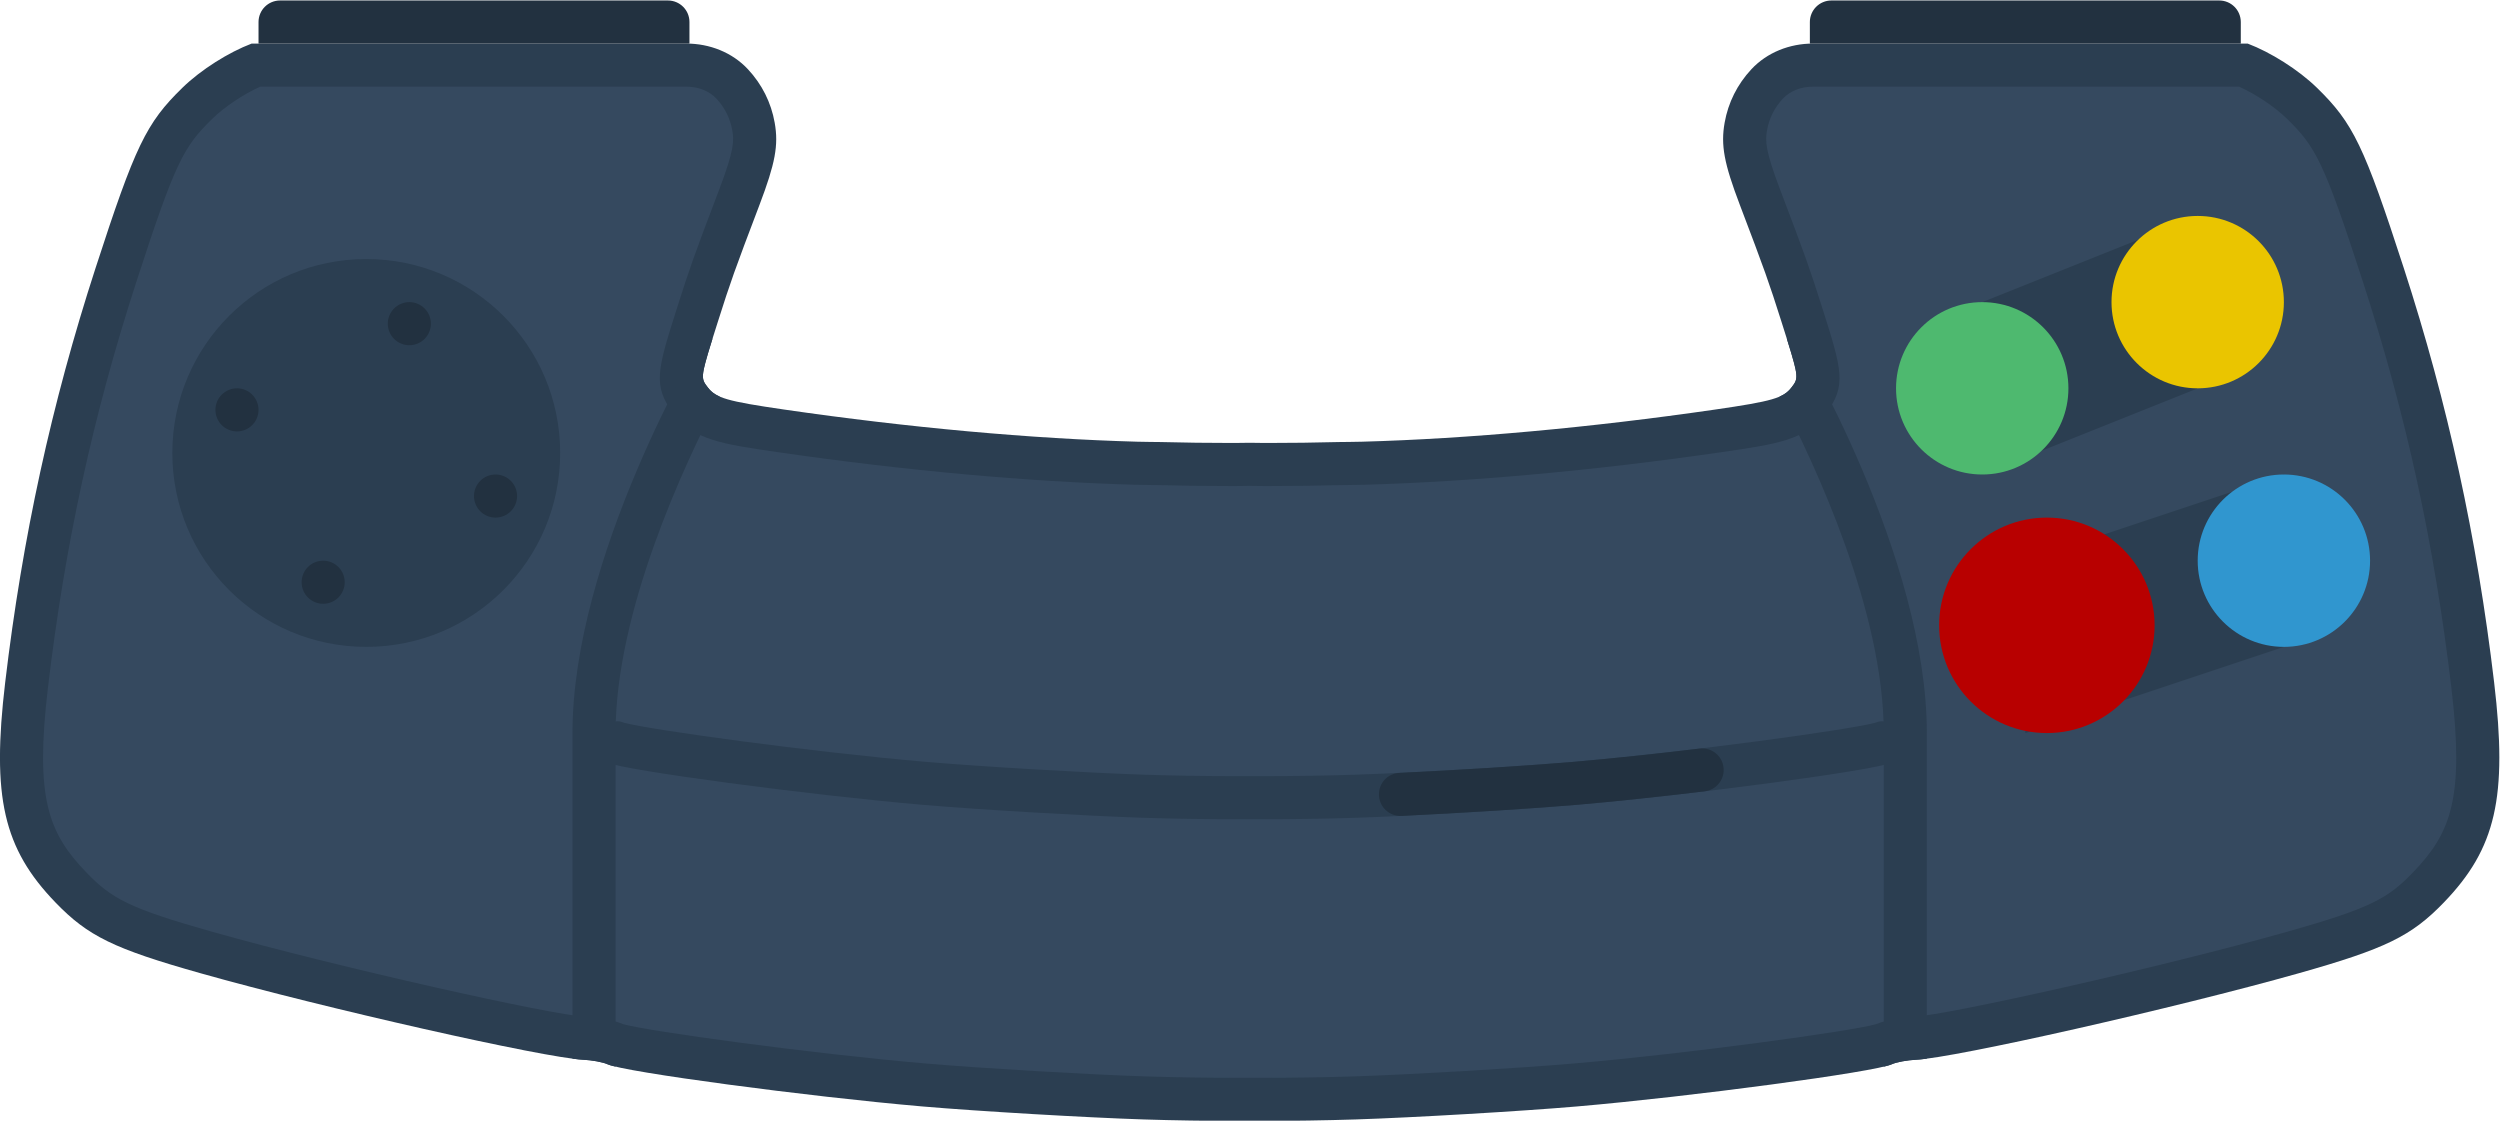 <svg height="138.667" viewBox="0 0 309.333 138.667" width="309.333" xmlns="http://www.w3.org/2000/svg" xmlns:xlink="http://www.w3.org/1999/xlink"><clipPath id="a"><path d="m0 256h256v-256h-256z"/></clipPath><g clip-path="url(#a)" transform="matrix(1.333 0 0 -1.333 -16 240)"><path d="m0 0h-40.364c-2.144 0-4.245-.817-5.706-2.387-1.293-1.389-2.149-3.079-2.481-4.964-.367-2.08-.055-3.76 1.413-7.621 2.318-6.099 2.694-7.158 3.853-10.813 1.662-5.246 1.653-5.205.944-6.134-.75-.983-1.781-1.281-7.117-2.056-11.567-1.679-22.955-2.711-32.764-2.981-1.072-.03-1.344-.016-2.13-.031-2.195-.057-4.431-.086-6.672-.086-.063 0-.125 0-.188 0-.479 0-.948.015-1.426.018-.478-.003-.947-.018-1.426-.018-.062 0-.125 0-.188 0-2.241 0-4.476.029-6.671.086-.787.015-1.059.001-2.13.031-9.81.27-21.198 1.302-32.765 2.981-5.335.775-6.367 1.073-7.117 2.056-.709.929-.718.888.945 6.134 1.158 3.655 1.535 4.714 3.853 10.813 1.467 3.861 1.779 5.541 1.412 7.621-.332 1.885-1.188 3.575-2.481 4.964-1.461 1.57-3.561 2.387-5.705 2.387h-40.365c-2.125-.807-4.693-2.41-6.431-4.104-3.365-3.279-4.378-5.389-8.061-16.738-4.086-12.589-6.787-24.981-8.386-38.457-1.262-10.638-.172-15.41 4.669-20.427 3.017-3.127 5.405-4.294 13.47-6.57 11.476-3.24 31.954-7.866 35.522-8.027.824-.037 1.839-.228 2.251-.42 1.531-.715 18.599-3.002 29.222-3.916 5.194-.446 15.227-1.036 20.533-1.206 2.849-.092 5.818-.135 8.867-.135.326 0 .654 0 .982.001.328-.001.656-.001.982-.001 3.05 0 6.018.043 8.867.135 5.306.17 15.339.76 20.534 1.206 10.623.914 27.69 3.201 29.221 3.916.412.192 1.427.383 2.252.42 3.568.161 24.045 4.787 35.522 8.027 8.064 2.276 10.453 3.443 13.47 6.57 4.841 5.017 5.931 9.789 4.668 20.427-1.599 13.476-4.3 25.868-8.385 38.457-3.683 11.349-4.697 13.459-8.061 16.738-1.739 1.694-4.306 3.297-6.432 4.104" fill="#2b3e51" transform="translate(220.638 176)"/><path d="m0 0c1.551-.699 3.297-1.86 4.434-2.969 2.664-2.596 3.428-3.95 7.048-15.107 4.028-12.411 6.64-24.388 8.219-37.694 1.226-10.331-.05-13.525-3.575-17.179-2.334-2.418-3.952-3.317-11.678-5.498-11.762-3.319-31.589-7.743-34.616-7.88-.223-.01-2.141-.112-3.563-.703-2.203-.628-17.215-2.71-28.072-3.644-5.158-.443-15.033-1.023-20.32-1.194-2.731-.087-5.67-.132-8.738-.132l-.994.001-.971-.001c-3.067 0-6.007.045-8.738.132-5.286.171-15.161.751-20.319 1.194-10.856.934-25.868 3.016-28.072 3.643-1.421.592-3.34.694-3.564.704-3.027.137-22.854 4.561-34.615 7.88-7.727 2.181-9.345 3.08-11.678 5.498-3.525 3.654-4.801 6.848-3.575 17.179 1.579 13.306 4.19 25.283 8.218 37.694 3.621 11.157 4.385 12.511 7.048 15.107 1.138 1.109 2.884 2.27 4.435 2.969h39.569c1.108 0 2.12-.405 2.778-1.112.78-.838 1.274-1.825 1.47-2.933.173-.984.178-1.846-1.213-5.506-2.338-6.152-2.742-7.285-3.927-11.026l-.021-.067c-1.78-5.616-2.258-7.125-.29-9.702 1.868-2.447 4.493-2.828 9.722-3.587 11.714-1.7 23.205-2.745 33.229-3.022.678-.018 1.055-.021 1.425-.023.221-.001.44-.003.712-.008 2.223-.058 4.503-.087 6.775-.087h.189c.285 0 .567.005.85.01.198.003.397.006.552.008.2-.002.399-.005.598-.008.282-.005.564-.01.849-.01h.19c2.271 0 4.55.029 6.75.086.297.006.515.008.736.009.371.002.748.005 1.426.023 10.024.277 21.514 1.322 33.228 3.022 5.23.759 7.854 1.14 9.736 3.605 1.954 2.559 1.476 4.068-.303 9.684l-.022.067c-1.185 3.741-1.589 4.874-3.927 11.026-1.391 3.66-1.386 4.522-1.212 5.506.195 1.108.69 2.095 1.47 2.933.658.707 1.67 1.112 2.777 1.112z" fill="#35495f" transform="translate(219.843 172)"/><path d="m0 0 20 8 .008-16-20-8z" fill="#2b3e51" transform="translate(195.996 152)"/><path d="m0 0c9.941 0 18-8.058 18-17.999v-.001c0-9.941-8.058-18-17.999-18h-.001c-9.941 0-18 8.058-18 17.999v.001c0 9.941 8.058 18 17.999 18z" fill="#2b3e51" transform="translate(46 156)"/><path d="m0 0 23.996 8 .008-16-24.004-8z" fill="#2b3e51" transform="translate(200 128)"/><path d="m0 0c4.418-.002 7.998-3.586 7.996-8.004-.003-4.415-3.581-7.994-7.996-7.996-4.418-.002-8.002 3.578-8.004 7.996s3.578 8.002 7.996 8.004z" fill="#3096cf" transform="translate(224.004 136)"/><path d="m0 0c5.52 0 9.996-4.474 10-9.996 0-5.525-4.476-10.004-9.999-10.004h-.001c-5.522 0-10 4.478-10 10.003v.001c.004 5.522 4.48 9.996 10 9.996" fill="#b80000" transform="translate(202 132)"/><g fill="#223140"><path d="m0 0c0-1.105-.895-2-2-2s-2 .895-2 2 .895 2 2 2 2-.895 2-2" transform="translate(60 134)"/><path d="m0 0c0-1.105-.895-2-2-2s-2 .895-2 2 .895 2 2 2 2-.895 2-2" transform="translate(36 142)"/><path d="m0 0c0-1.105-.895-2-2-2s-2 .895-2 2 .895 2 2 2 2-.895 2-2" transform="translate(52 150)"/><path d="m0 0c0-1.105-.895-2-2-2s-2 .895-2 2 .895 2 2 2 2-.895 2-2" transform="translate(44 126)"/></g><path d="m0 0c4.418-.002 7.998-3.586 7.996-8.004-.003-4.415-3.581-7.994-7.996-7.996-4.418-.002-8.002 3.578-8.004 7.996s3.578 8.002 7.996 8.004z" fill="#4eb96f" transform="translate(196.004 152)"/><path d="m0 0c4.418-.002 7.998-3.586 7.996-8.004-.003-4.415-3.581-7.994-7.996-7.996-4.418-.002-8.002 3.578-8.004 7.996s3.578 8.002 7.996 8.004z" fill="#eac500" transform="translate(216.004 160)"/><path d="m0 0c0 16.366-11.783 36.193-12.285 37.029l-.711-.427c1.14-3.63 1.062-3.7.435-4.521-.268-.352-.576-.615-1.101-.845 3.359-6.43 9.662-19.991 9.662-31.236v-30.965c.355.085.613.16.746.222.413.192 1.427.383 2.252.42.25.012.593.047 1.002.101z" fill="#2b3e51" transform="translate(190.858 112)"/><path d="m0 0c0 11.245 6.303 24.806 9.662 31.236-.525.23-.833.493-1.101.845-.627.821-.705.891.435 4.521l-.711.427c-.502-.836-12.285-20.663-12.285-37.029v-30.222c.409-.054.752-.089 1.002-.101.825-.037 1.839-.228 2.252-.42.133-.062.391-.137.746-.222z" fill="#2b3e51" transform="translate(69.142 112)"/><path d="m0 0h-40v2c0 1.105.895 2 2 2h36c1.105 0 2-.895 2-2z" fill="#223140" transform="translate(76 176)"/><path d="m0 0h40v2c0 1.105-.895 2-2 2h-36c-1.105 0-2-.895-2-2z" fill="#223140" transform="translate(180 176)"/><path d="m0 0c-.042-.017-.076-.03-.119-.041-2.396-.646-17.249-2.702-28.014-3.627-5.158-.444-15.033-1.024-20.32-1.194-2.73-.088-5.671-.133-8.741-.133l-.991.002-.968-.002c-3.069 0-6.01.045-8.741.133-5.287.17-15.162.75-20.32 1.194-10.765.925-25.616 2.98-28.013 3.627-.044.011-.078.024-.12.041-.006.002-.012.005-.018.007-.868.346-1.809-.327-1.809-1.261v-2.347c.159-.044.297-.09.396-.137 1.531-.715 18.599-3.002 29.222-3.916 5.194-.446 15.228-1.035 20.533-1.206 2.85-.092 5.82-.135 8.87-.135.325 0 .652.001.979.002.328-.001.655-.002.98-.002 3.05 0 6.019.043 8.87.135 5.305.171 15.338.76 20.533 1.206 10.623.914 27.691 3.201 29.221 3.916.1.047.238.093.396.137v2.347c0 .934-.94 1.607-1.808 1.261-.006-.002-.012-.005-.018-.007" fill="#2b3e51" transform="translate(186.174 112.995)"/><path d="m0 0c0 1.198-1.044 2.127-2.233 1.984-3.949-.475-8.073-.919-11.727-1.234-3.993-.343-10.813-.768-16.143-1.022-1.066-.05-1.897-.928-1.897-1.995v-.003c0-1.14.951-2.051 2.089-1.997 5.379.257 12.28.687 16.294 1.032 3.512.302 7.728.754 11.855 1.25 1.005.121 1.762.972 1.762 1.985z" fill="#223140" transform="translate(172 108.576)"/></g></svg>